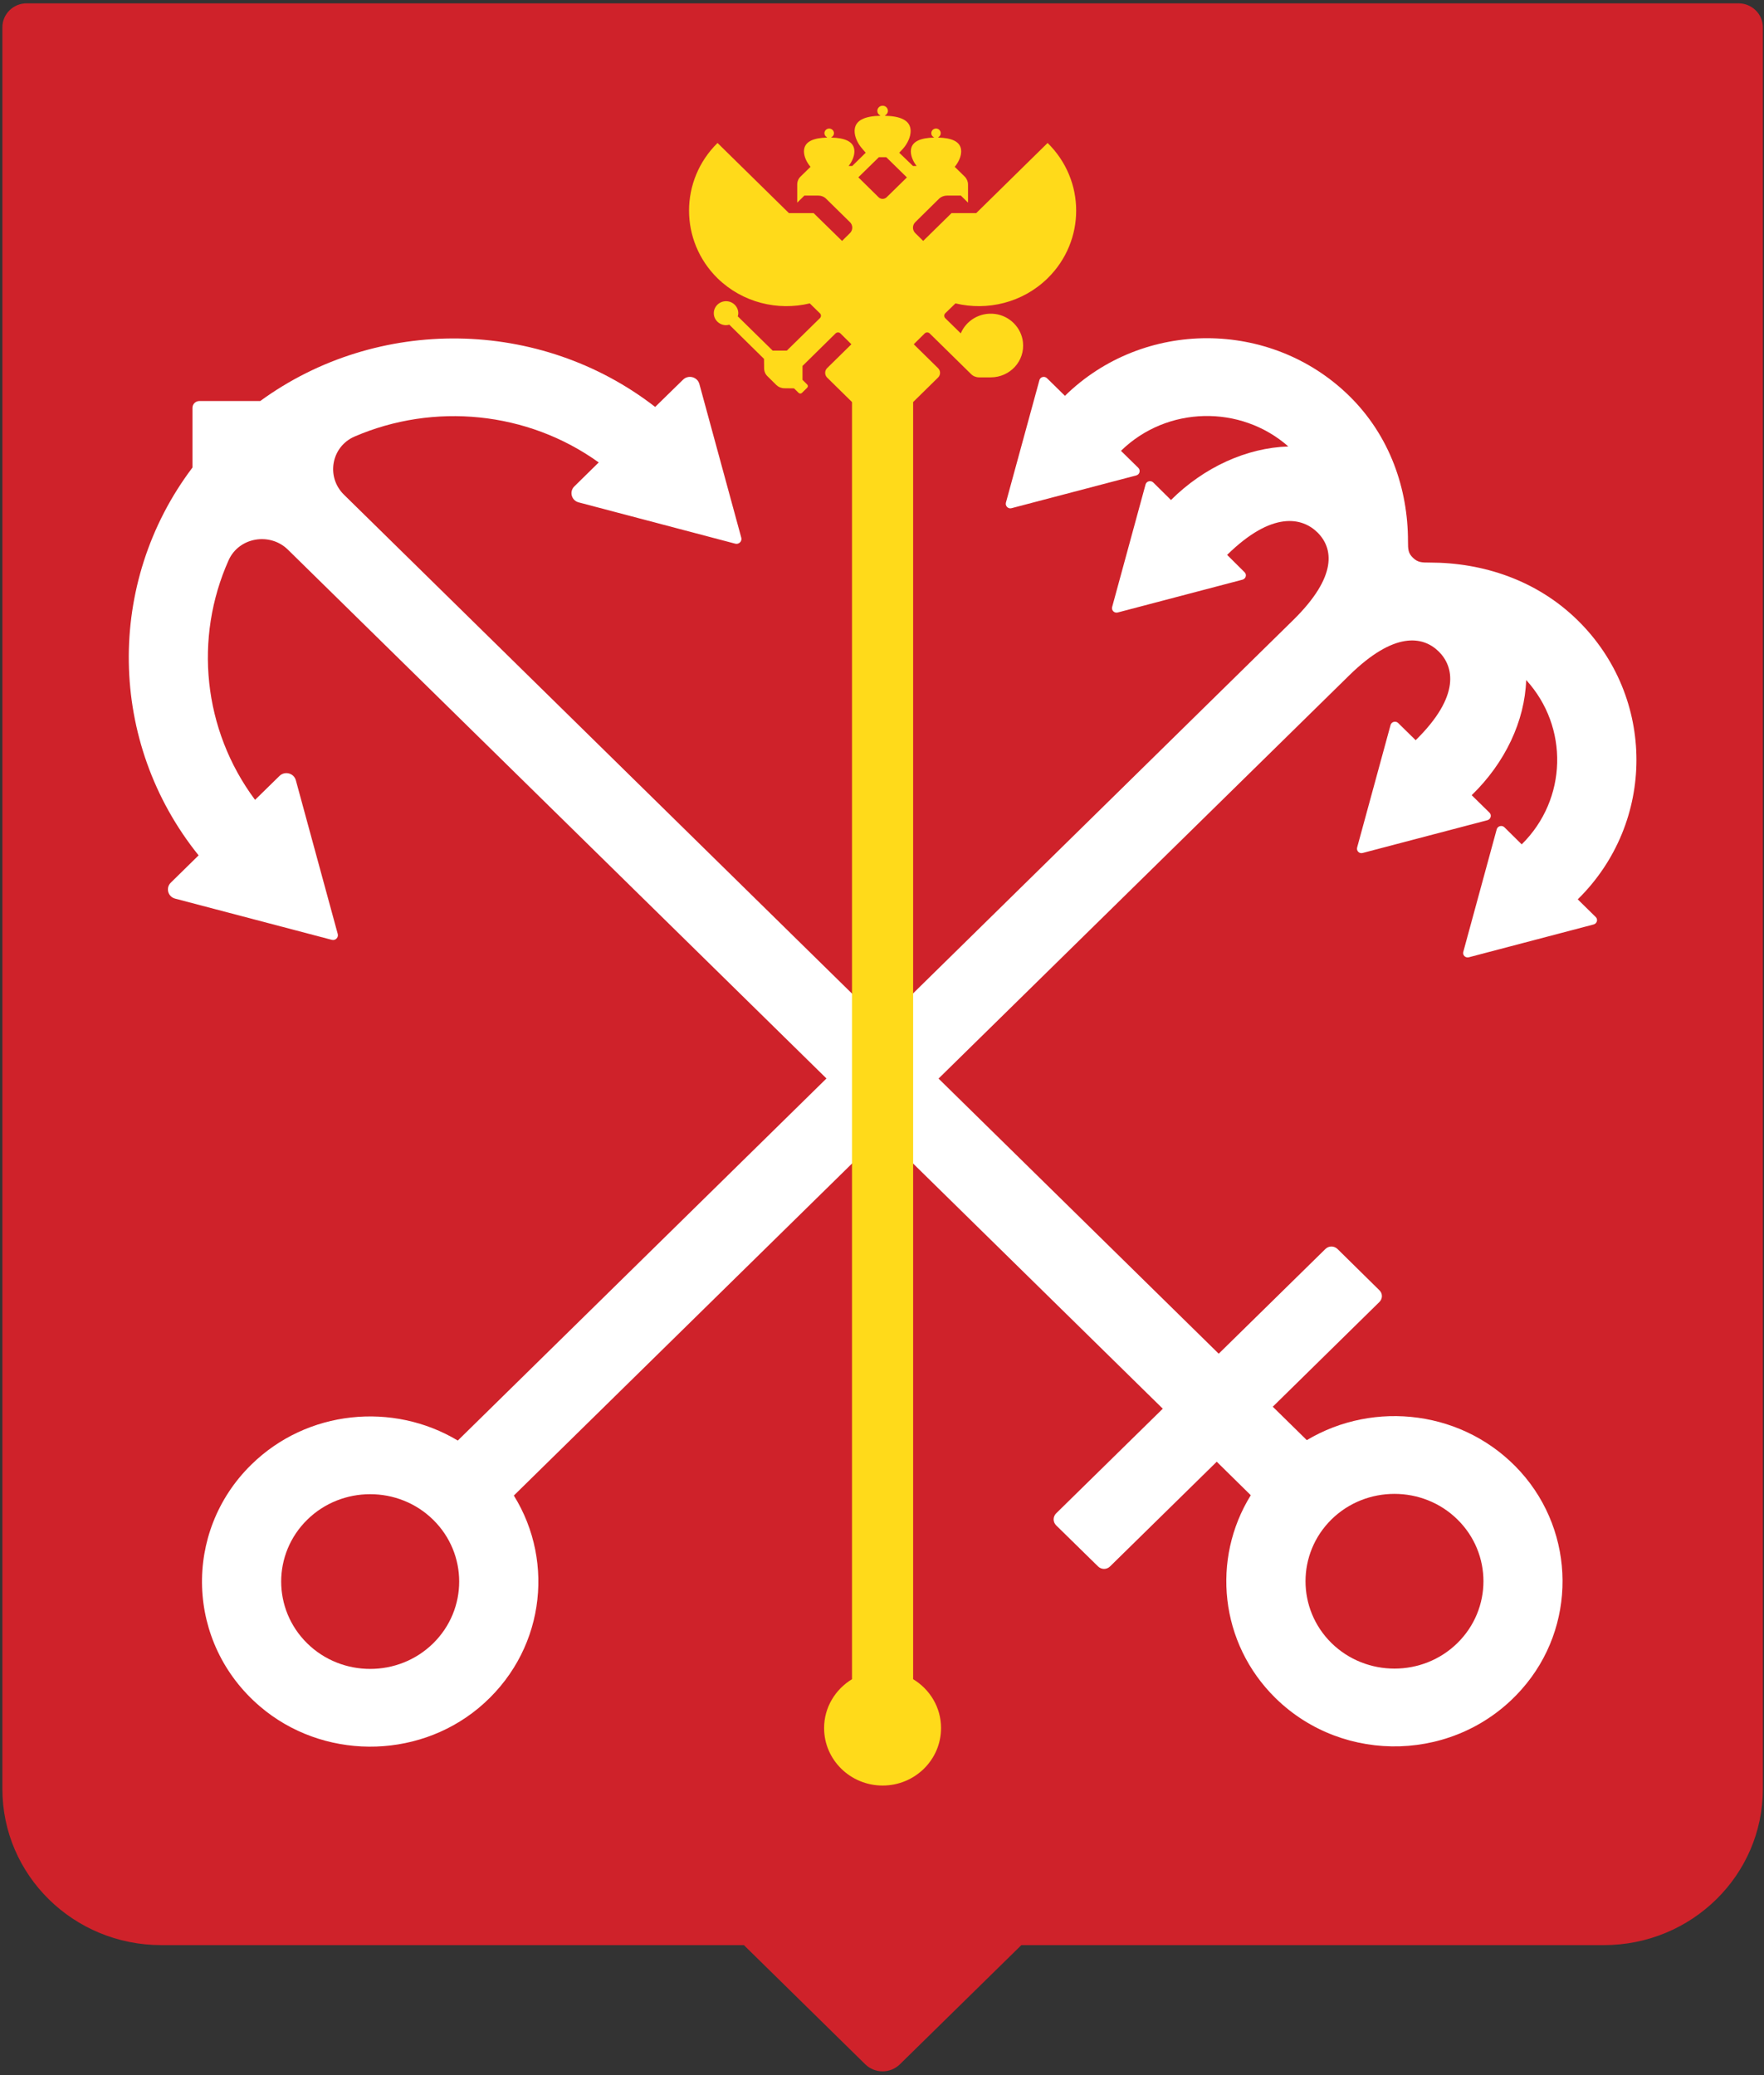 <svg xmlns="http://www.w3.org/2000/svg" xmlns:xlink="http://www.w3.org/1999/xlink" width="17" height="20" version="1.1" viewBox="0 0 17 20"><rect x="0" y="0" width="17" height="20" fill="#333333" stroke="none"/><path id="Fill-1" fill="#CF222A" d="M16.753,0.032 L0.258,0.032 C0.128,0.032 0.023,0.135 0.023,0.263 L0.023,17.242 C0.023,18.073 0.708,18.747 1.554,18.747 L7.169,18.747 L8.339,19.896 C8.431,19.986 8.58,19.986 8.672,19.896 L9.843,18.747 L15.457,18.747 C16.303,18.747 16.989,18.073 16.989,17.242 L16.989,0.263 C16.989,0.135 16.883,0.032 16.753,0.032"/><path id="Fill-3" fill="#FFF" d="M4.174,14.647 C4.509,14.976 4.509,15.51 4.174,15.839 C3.84,16.167 3.295,16.167 2.961,15.839 C2.626,15.51 2.626,14.976 2.961,14.647 C3.295,14.319 3.84,14.319 4.174,14.647 M10.017,3.664 L9.694,4.845 C9.686,4.877 9.716,4.907 9.748,4.898 L10.951,4.582 C10.983,4.573 10.994,4.533 10.97,4.509 L10.803,4.345 C11.246,3.912 11.956,3.898 12.416,4.303 C12.014,4.316 11.604,4.502 11.285,4.819 L11.114,4.65 C11.09,4.627 11.049,4.637 11.04,4.669 L10.718,5.85 C10.709,5.882 10.739,5.912 10.772,5.903 L11.974,5.587 C12.007,5.578 12.018,5.538 11.994,5.515 L11.826,5.348 C12.262,4.92 12.55,4.988 12.696,5.131 C12.848,5.281 12.895,5.552 12.462,5.977 C12.141,6.293 4.412,13.884 4.412,13.884 C3.788,13.51 2.96,13.587 2.421,14.117 C1.761,14.765 1.79,15.836 2.506,16.447 C3.103,16.957 4.006,16.964 4.611,16.463 C5.242,15.939 5.356,15.064 4.952,14.414 C4.952,14.414 12.674,6.832 13.003,6.509 C13.436,6.084 13.712,6.129 13.865,6.279 C14.01,6.422 14.08,6.705 13.643,7.134 L13.474,6.968 C13.45,6.945 13.41,6.956 13.401,6.988 L13.079,8.168 C13.07,8.201 13.1,8.23 13.132,8.221 L14.335,7.905 C14.367,7.896 14.378,7.856 14.355,7.833 L14.183,7.664 C14.506,7.351 14.695,6.948 14.708,6.554 C15.121,7.006 15.106,7.703 14.665,8.138 L14.498,7.973 C14.474,7.95 14.433,7.961 14.424,7.993 L14.102,9.174 C14.093,9.206 14.123,9.235 14.156,9.226 L15.358,8.91 C15.391,8.901 15.402,8.861 15.378,8.838 L15.205,8.668 C15.96,7.926 15.959,6.719 15.204,5.978 C14.812,5.593 14.294,5.422 13.779,5.422 C13.703,5.422 13.664,5.422 13.616,5.375 C13.571,5.331 13.569,5.296 13.569,5.216 C13.569,4.711 13.395,4.201 13.003,3.816 C12.247,3.075 11.019,3.074 10.263,3.815 L10.09,3.645 C10.066,3.622 10.025,3.632 10.017,3.664"/><path id="Fill-5" fill="#FFF" d="M14.045,14.644 C14.38,14.973 14.38,15.507 14.045,15.836 C13.711,16.164 13.167,16.164 12.832,15.836 C12.498,15.507 12.498,14.973 12.832,14.644 C13.166,14.316 13.711,14.316 14.045,14.644 M6.582,3.66 L6.314,3.922 C5.205,3.062 3.637,3.042 2.508,3.865 L1.922,3.865 C1.885,3.865 1.855,3.894 1.855,3.931 L1.855,4.506 C1.017,5.615 1.037,7.155 1.914,8.244 L1.646,8.507 C1.595,8.557 1.618,8.643 1.688,8.661 L3.197,9.058 C3.232,9.068 3.264,9.036 3.255,9.002 L2.851,7.52 C2.832,7.451 2.744,7.428 2.693,7.479 L2.458,7.709 C1.954,7.032 1.869,6.147 2.203,5.4 C2.302,5.178 2.601,5.127 2.775,5.298 L11.206,13.577 L10.178,14.586 C10.146,14.618 10.146,14.669 10.178,14.701 L10.582,15.097 C10.614,15.129 10.666,15.129 10.698,15.097 L11.726,14.088 L12.054,14.411 C11.674,15.024 11.753,15.836 12.292,16.366 C12.952,17.014 14.044,16.986 14.666,16.28 C15.195,15.682 15.188,14.777 14.653,14.184 C14.117,13.592 13.245,13.491 12.594,13.88 L12.266,13.558 L13.293,12.549 C13.326,12.517 13.326,12.466 13.293,12.435 L12.89,12.038 C12.857,12.006 12.805,12.006 12.773,12.038 L11.745,13.047 L3.315,4.768 C3.14,4.597 3.192,4.304 3.418,4.207 C4.179,3.879 5.081,3.962 5.77,4.457 L5.535,4.688 C5.484,4.738 5.507,4.824 5.577,4.842 L7.086,5.24 C7.121,5.249 7.153,5.217 7.144,5.183 L6.74,3.701 C6.721,3.632 6.633,3.609 6.582,3.66"/><path id="Fill-7" fill="#FFDA1A" d="M8.47,1.515 L8.541,1.515 L8.74,1.71 L8.545,1.901 C8.523,1.922 8.488,1.922 8.467,1.901 L8.272,1.709 L8.47,1.515 Z M9.208,2.924 C9.516,2.998 9.855,2.918 10.096,2.682 C10.463,2.322 10.463,1.738 10.096,1.378 L9.408,2.054 L9.17,2.054 L9.17,2.054 L9.17,2.054 L8.897,2.322 L8.821,2.247 C8.791,2.218 8.791,2.17 8.821,2.141 L9.049,1.916 C9.07,1.896 9.098,1.885 9.127,1.885 L9.26,1.885 L9.329,1.953 L9.329,1.778 C9.329,1.75 9.317,1.722 9.297,1.702 L9.201,1.608 L9.201,1.608 C9.239,1.562 9.263,1.507 9.263,1.459 C9.263,1.361 9.166,1.329 9.042,1.326 L9.042,1.323 C9.056,1.316 9.066,1.301 9.066,1.284 C9.066,1.259 9.046,1.239 9.021,1.239 C8.995,1.239 8.975,1.259 8.975,1.284 C8.975,1.301 8.985,1.316 9,1.323 L9,1.326 C8.876,1.329 8.778,1.361 8.778,1.459 C8.778,1.504 8.799,1.556 8.834,1.6 L8.799,1.6 L8.666,1.472 L8.701,1.435 C8.747,1.383 8.776,1.319 8.776,1.263 C8.776,1.154 8.667,1.119 8.529,1.116 L8.529,1.113 C8.545,1.104 8.557,1.088 8.557,1.069 C8.557,1.041 8.534,1.019 8.506,1.019 C8.478,1.019 8.455,1.041 8.455,1.069 C8.455,1.088 8.466,1.104 8.483,1.113 L8.483,1.116 C8.344,1.119 8.236,1.154 8.236,1.263 C8.236,1.319 8.265,1.383 8.311,1.435 L8.343,1.472 L8.213,1.6 L8.178,1.6 C8.213,1.556 8.234,1.504 8.234,1.459 C8.234,1.361 8.136,1.329 8.012,1.326 L8.012,1.323 C8.026,1.316 8.037,1.301 8.037,1.284 C8.037,1.259 8.016,1.239 7.991,1.239 C7.966,1.239 7.945,1.259 7.945,1.284 C7.945,1.301 7.956,1.316 7.97,1.323 L7.97,1.326 C7.846,1.329 7.748,1.361 7.748,1.459 C7.748,1.507 7.772,1.562 7.811,1.608 L7.811,1.608 L7.715,1.702 C7.694,1.722 7.683,1.75 7.683,1.778 L7.683,1.953 L7.752,1.885 L7.885,1.885 C7.914,1.885 7.942,1.896 7.962,1.916 L8.191,2.141 C8.221,2.17 8.221,2.218 8.191,2.247 L8.115,2.322 L7.841,2.054 L7.841,2.054 L7.841,2.054 L7.603,2.054 L6.915,1.378 C6.549,1.738 6.549,2.322 6.915,2.682 C7.157,2.918 7.496,2.998 7.804,2.924 L7.902,3.02 C7.915,3.032 7.915,3.053 7.902,3.066 L7.583,3.379 L7.446,3.379 L7.11,3.049 C7.113,3.039 7.115,3.029 7.115,3.019 C7.115,2.955 7.062,2.903 6.997,2.903 C6.932,2.903 6.879,2.955 6.879,3.019 C6.879,3.082 6.932,3.134 6.997,3.134 C7.008,3.134 7.018,3.132 7.028,3.129 L7.363,3.459 L7.364,3.55 C7.364,3.578 7.375,3.606 7.396,3.626 L7.482,3.711 C7.503,3.731 7.53,3.742 7.559,3.742 L7.652,3.743 L7.697,3.787 C7.706,3.795 7.72,3.795 7.728,3.787 L7.779,3.737 C7.788,3.728 7.788,3.714 7.779,3.706 L7.734,3.661 L7.734,3.527 L8.053,3.213 C8.066,3.201 8.086,3.201 8.099,3.213 L8.205,3.318 L7.971,3.548 C7.946,3.573 7.946,3.614 7.971,3.639 L8.211,3.875 L8.211,16.184 C8.05,16.282 7.942,16.456 7.942,16.655 C7.942,16.961 8.195,17.209 8.506,17.209 C8.817,17.209 9.069,16.961 9.069,16.655 C9.069,16.456 8.962,16.282 8.8,16.184 L8.8,3.875 L9.04,3.639 C9.066,3.614 9.066,3.573 9.04,3.548 L8.806,3.318 L8.912,3.213 C8.925,3.201 8.946,3.201 8.959,3.213 L9.359,3.606 C9.379,3.626 9.407,3.637 9.436,3.637 C9.482,3.637 9.547,3.637 9.548,3.637 C9.733,3.637 9.88,3.48 9.858,3.295 C9.842,3.157 9.73,3.044 9.59,3.026 C9.442,3.007 9.311,3.09 9.259,3.213 L9.109,3.066 C9.097,3.053 9.097,3.033 9.109,3.02 L9.208,2.924 Z"/></svg>